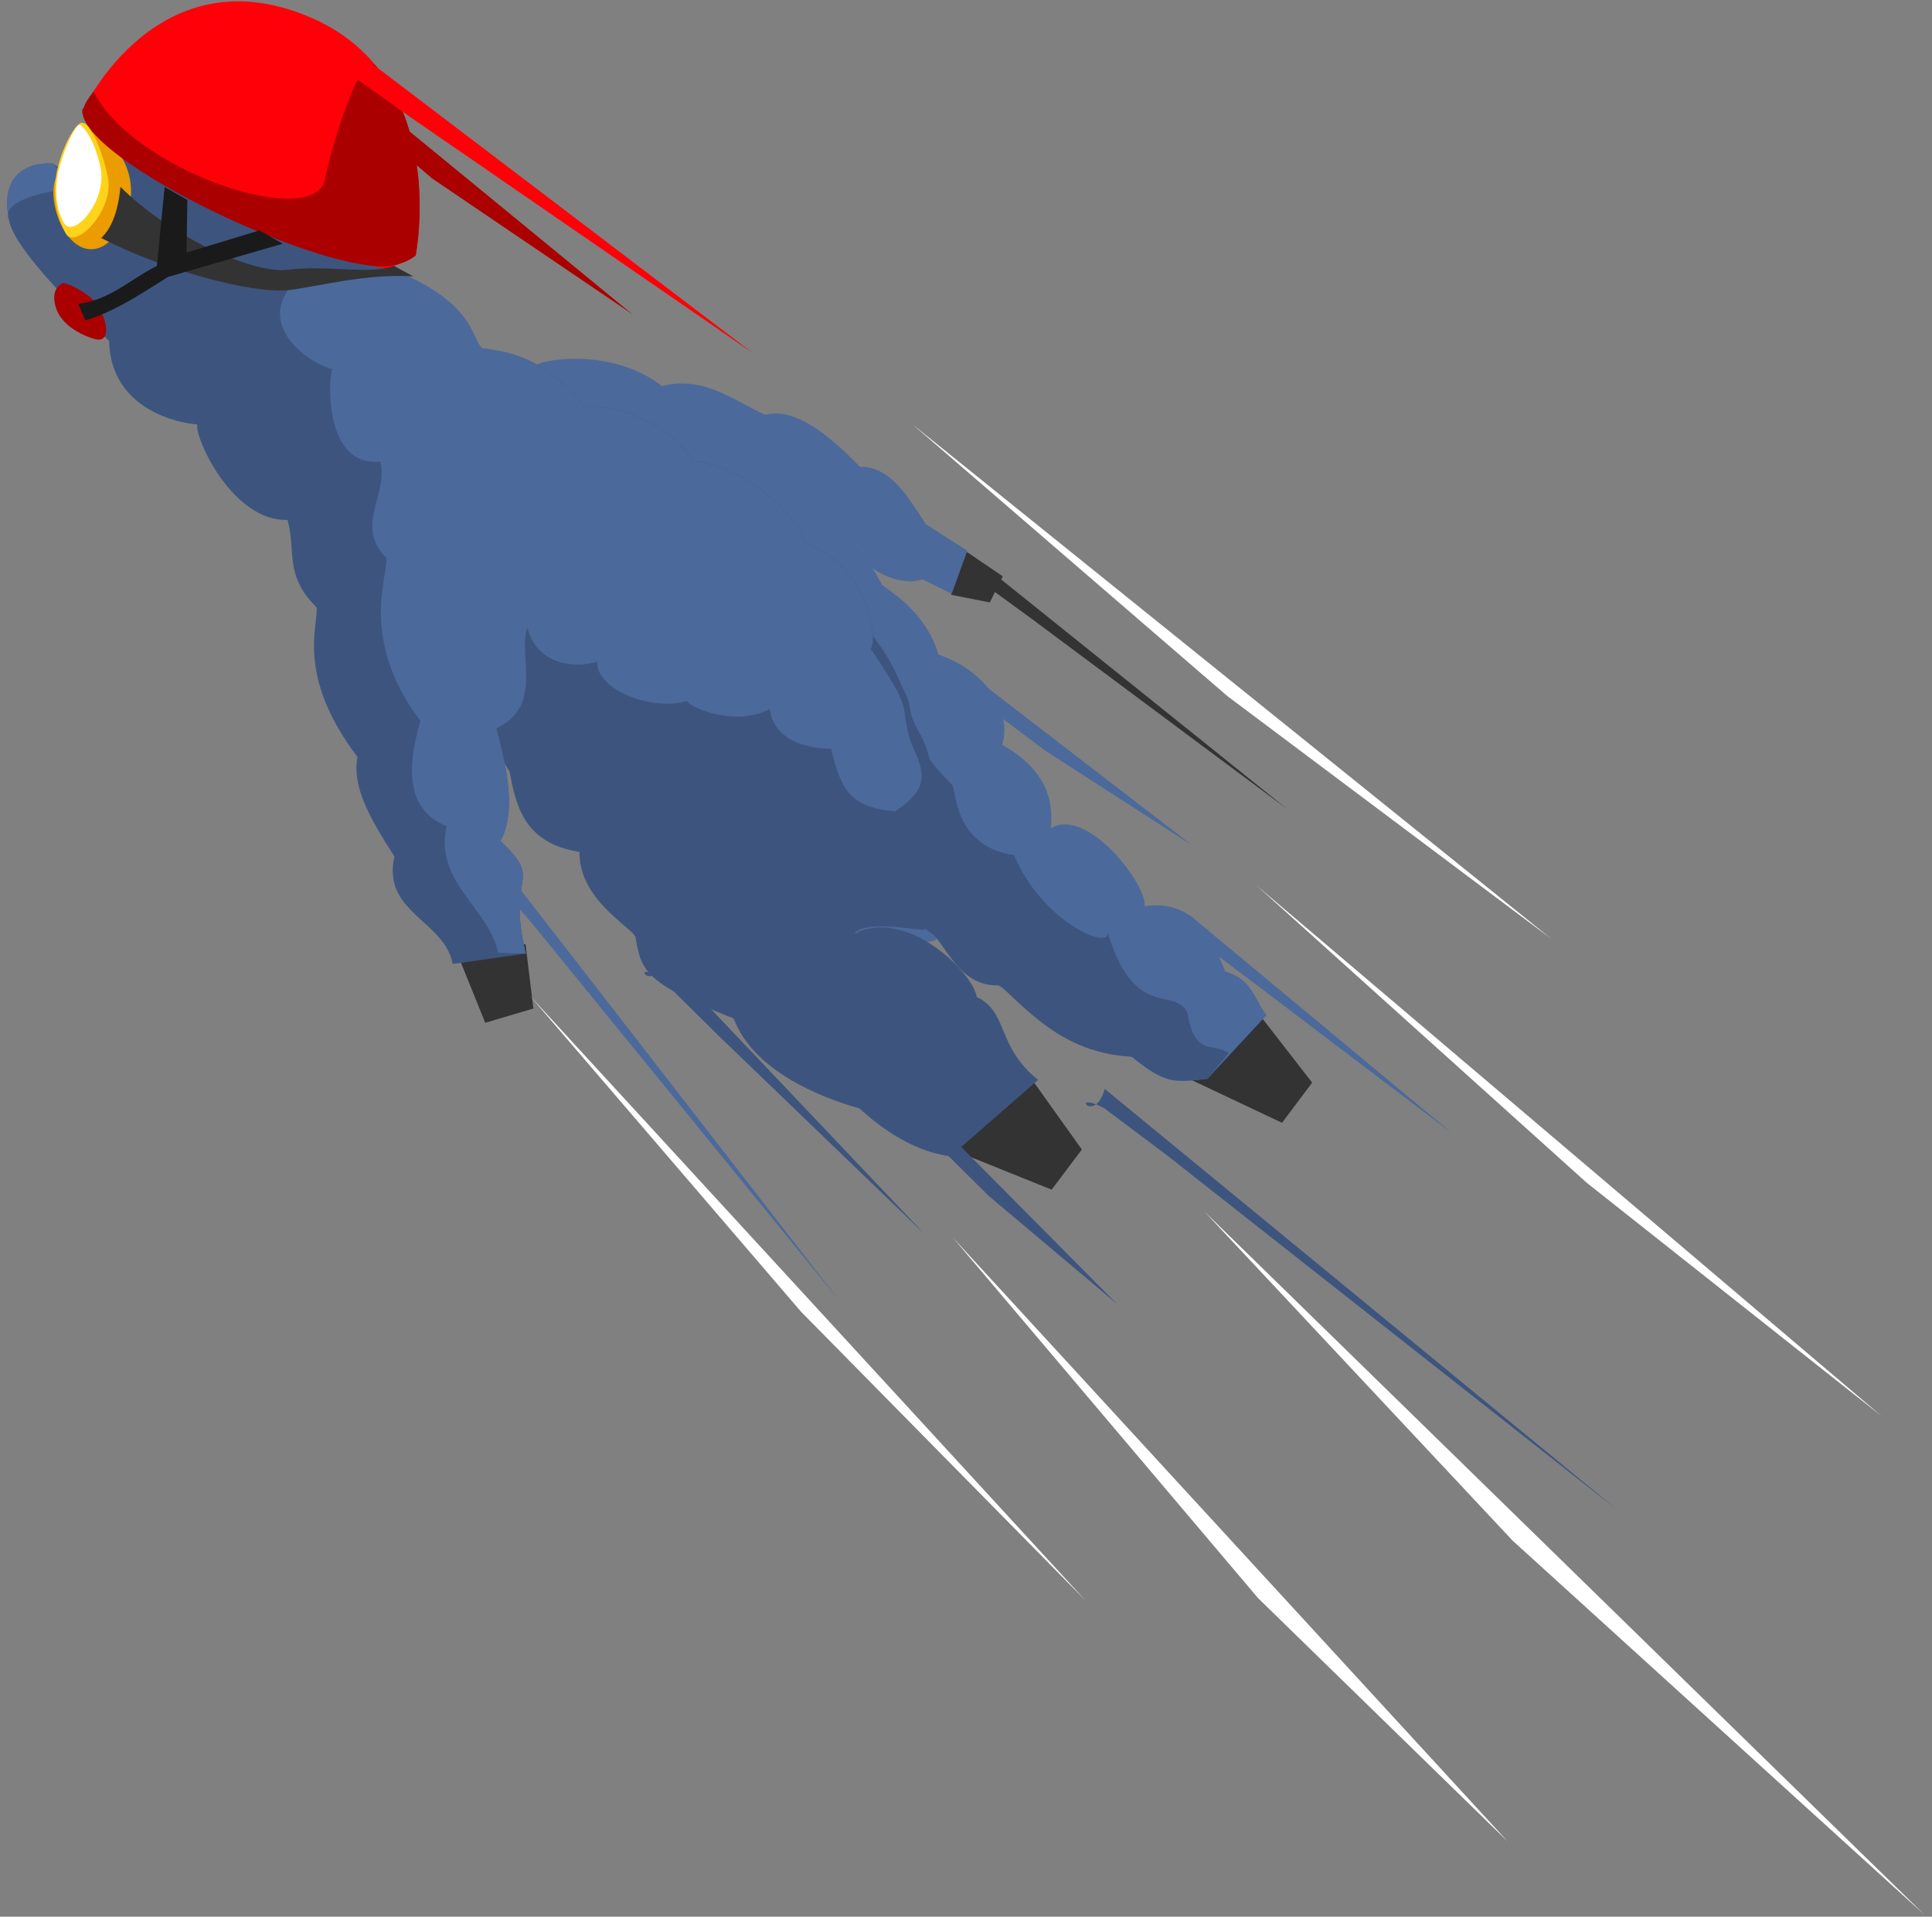<?xml version="1.0" encoding="UTF-8" standalone="no"?>
<svg
   inkscape:version="1.1.1 (3bf5ae0, 2021-09-20)"
   id="svg8"
   version="1.1"
   viewBox="0 0 46.341 45.982"
   height="173.789"
   width="175.146"
   xmlns:inkscape="http://www.inkscape.org/namespaces/inkscape"
   xmlns:sodipodi="http://sodipodi.sourceforge.net/DTD/sodipodi-0.dtd"
   xmlns="http://www.w3.org/2000/svg"
   xmlns:svg="http://www.w3.org/2000/svg"
   xmlns:rdf="http://www.w3.org/1999/02/22-rdf-syntax-ns#"
   xmlns:cc="http://creativecommons.org/ns#"
   xmlns:dc="http://purl.org/dc/elements/1.1/">
  <rect x="0" y="0" width="46.341" height="45.982" fill="#808080" stroke="none"/>
  <defs
     id="defs2" />
  <sodipodi:namedview
     borderlayer="true"
     units="px"
     showgrid="false"
     inkscape:document-rotation="0"
     inkscape:current-layer="layer1"
     inkscape:document-units="px"
     inkscape:cy="63.892149"
     inkscape:cx="108.33886"
     inkscape:zoom="1.979899"
     inkscape:pageshadow="2"
     inkscape:pageopacity="0"
     borderopacity="1.0"
     bordercolor="#666666"
     pagecolor="#585858"
     id="base"
     inkscape:pagecheckerboard="1"
     inkscape:snap-global="false"
     fit-margin-top="0"
     fit-margin-left="0"
     fit-margin-right="0"
     fit-margin-bottom="0"
     inkscape:window-width="1280"
     inkscape:window-height="967"
     inkscape:window-x="0"
     inkscape:window-y="1"
     inkscape:window-maximized="1" />
  <g
     id="layer1"
     inkscape:groupmode="layer"
     inkscape:label="Layer 1"
     transform="translate(-130.288,-110.813)">
    <g
       id="g116619"
       inkscape:label="izq"
       transform="matrix(1.02,0,0,1.02,43.41,-7.326)">
      <path
         style="vector-effect:none;fill:#333333;fill-opacity:1;stroke:none;stroke-width:0.132;stroke-linecap:butt;stroke-linejoin:miter;stroke-miterlimit:4;stroke-dasharray:none;stroke-dashoffset:0;stroke-opacity:1"
         d="m 107.967,128.849 7.468,5.996 -5.983,-4.456 -1.479,-1.078 c -0.857,-0.461 -0.256,0.422 -0.006,-0.463 z"
         id="path2136471"
         sodipodi:nodetypes="cccccc" />
      <path
         id="path2116209"
         style="vector-effect:none;fill:#333333;fill-opacity:1;stroke:none;stroke-width:0.132;stroke-linecap:butt;stroke-linejoin:miter;stroke-miterlimit:4;stroke-dasharray:none;stroke-dashoffset:0;stroke-opacity:1"
         d="m 107.739,128.686 1.016,0.692 -0.305,0.614 -0.905,-0.179 c -0.012,-0.207 -0.554,-0.72 0.194,-1.128 z m -10.723,9.267 c 0.149,-5.2e-4 0.319,0.024 0.519,0.085 l 0.182,1.505 -1.132,0.335 -0.644,-1.595 c 0.361,-0.108 0.627,-0.329 1.075,-0.33 z m 17.695,1.632 1.32,1.701 -0.709,0.944 -2.344,-1.108 c 0.3,-0.402 0.946,-1.256 1.733,-1.537 z m -5.33,1.543 1.234,1.731 -0.71,0.944 -2.415,-0.973 c 0.3,-0.402 1.105,-1.422 1.891,-1.703 z" />
      <path
         style="vector-effect:none;fill:#ff0008;fill-opacity:1;stroke:none;stroke-width:0.132;stroke-linecap:butt;stroke-linejoin:miter;stroke-miterlimit:4;stroke-dasharray:none;stroke-dashoffset:0;stroke-opacity:1"
         d="m 87.148,118.37 c -0.432,0.61 4.912,4.367 6.381,4.078 0.353,-0.07 1.421,-0.617 1.421,-0.617 0,0 0.824,-4.14 -2.418,-5.574 -3.634,-1.607 -5.384,2.111 -5.384,2.113 z"
         id="path1993908"
         sodipodi:nodetypes="cscsc" />
      <path
         style="vector-effect:none;fill:#4c699b;fill-opacity:1;stroke:none;stroke-width:0.132;stroke-linecap:butt;stroke-linejoin:miter;stroke-miterlimit:4;stroke-dasharray:none;stroke-dashoffset:0;stroke-opacity:1"
         d="m 103.861,127.875 c 1.006,0.027 1.572,0.799 2.058,1.705 0.262,0.2 1.053,0.686 1.321,1.638 1.142,0.383 1.746,1.371 1.498,2.121 1.297,0.723 1.162,1.649 1.148,1.962 0.88,-0.519 2.297,1.391 2.202,1.835 1.249,-0.178 1.63,0.867 1.897,1.534 0.652,0.191 0.687,0.667 0.973,1.027 l -1.39,1.499 c -0.794,0.084 -0.981,0.13 -1.782,-0.519 -1.647,-0.109 -2.322,-1.204 -3.187,-1.702 -0.35,0.127 -1.625,-1.33 -1.455,-1.193 0.502,0.405 -2.077,0.165 -2.322,-0.369 -0.326,-0.71 -1.849,-7.231 -1.817,-7.932 0.032,-0.702 0.855,-1.607 0.855,-1.607 z"
         id="path1996614"
         sodipodi:nodetypes="cccccccccccccsc" />
      <path
         style="vector-effect:none;fill:#3d557e;fill-opacity:1;stroke:none;stroke-width:0.132;stroke-linecap:butt;stroke-linejoin:miter;stroke-miterlimit:4;stroke-dasharray:none;stroke-dashoffset:0;stroke-opacity:1"
         d="m 104.324,130.148 c 0.278,-0.054 1.276,0.517 2.048,1.808 0.326,0.545 0.084,0.513 0.403,1.065 0.781,1.35 -0.31,1.945 -0.277,2.04 0.06,0.17 0.344,0.973 -0.171,0.767 -0.115,0.896 1.208,0.846 0.593,1.863 -0.252,0.006 -1.421,-0.234 -1.642,0.086 1.216,-0.612 2.771,0.904 2.866,1.493 0.762,0.375 0.448,1.151 1.442,1.951 l -2.06,1.798 c -0.622,-0.079 -1.351,-0.404 -2.139,-1.126 -0.948,-0.268 -2.495,-0.89 -2.959,-2.113 -2.045,-0.827 -2.176,-1.086 -2.31,-1.92 -0.097,-0.238 -1.332,-0.876 -1.317,-2 -1.319,-0.203 -1.502,-1.127 -1.642,-1.886 0,0 -1.108,-1.566 0.684,-2.346 1.878,-0.818 5.036,0.553 6.119,1.237 1.238,0.781 0.46,-2.713 0.362,-2.717 z"
         id="path1998302"
         sodipodi:nodetypes="cssscccccccccccsscc" />
      <path
         style="vector-effect:none;fill:#4c699b;fill-opacity:1;stroke:none;stroke-width:0.132;stroke-linecap:butt;stroke-linejoin:miter;stroke-miterlimit:4;stroke-dasharray:none;stroke-dashoffset:0;stroke-opacity:1"
         d="m 105.33,128.646 c 0.089,0.599 1.057,0.987 1.533,0.801 l 0.692,0.342 0.366,-1.014 -0.97,-0.621 c -0.428,-0.639 -0.808,-1.352 -1.558,-1.355 -0.691,-0.716 -1.519,-1.414 -2.228,-1.219 -0.764,-0.362 -1.471,-0.927 -2.425,-0.677 -0.831,-0.649 -1.979,-0.735 -2.758,-0.569 0,0 -1.11,0.245 -0.484,1.225 0.626,0.98 7.832,3.088 7.832,3.088 z"
         id="path2004609"
         sodipodi:nodetypes="cccccccccsc" />
      <path
         id="path2002465"
         style="display:inline;vector-effect:none;fill:#3d557e;fill-opacity:1;stroke:none;stroke-width:0.132;stroke-linecap:butt;stroke-linejoin:miter;stroke-miterlimit:4;stroke-dasharray:none;stroke-dashoffset:0;stroke-opacity:1"
         d="m 96.846,132.952 c 0.267,1.003 0.463,1.969 0.097,2.652 1.047,0.98 0.124,0.723 0.598,2.647 l -1.722,0.244 c -0.183,-1.018 -1.671,-1.207 -1.369,-2.528 -0.621,-0.96 -0.995,-1.665 -0.87,-2.342 -1.445,-1.912 -0.922,-3.065 -0.96,-3.517 -0.764,-0.752 -0.479,-1.299 -0.683,-2.056 -1.496,0.046 -2.445,-2.581 -2.028,-2.242 -0.417,-0.002 -2.133,-0.297 -2.17,-1.972 0,0 -2.169,-1.978 -2.346,-2.808 -0.321,-1.5 1.024,-1.373 1.043,-1.352 0.346,0.368 1.809,-0.394 1.637,-0.114 -0.07,0.114 5.671,2.618 6.098,2.553 1.905,0.781 2.088,1.667 2.343,1.9 0.816,0.086 1.578,0.347 2.398,1.36 1.323,-0.012 2.224,0.753 2.574,1.291 1.571,0.195 2.656,1.67 2.603,1.917 1.512,0.534 1.74,2.306 1.56,2.494 1.023,1.52 0.68,1.235 0.917,2.116 0.255,0.667 0.616,1.084 -0.346,1.709 -1.002,-0.097 -1.26,-0.438 -1.498,-1.47 -0.181,-0.21 -0.39,-0.182 -1.006,-0.643 -2.636,-0.578 -4.167,0.586 -6.869,0.16 z"
         sodipodi:nodetypes="ccccccccccscsccccccccccc" />
      <path
         style="vector-effect:none;fill:#3d557e;fill-opacity:1;stroke:none;stroke-width:0.132;stroke-linecap:butt;stroke-linejoin:miter;stroke-miterlimit:4;stroke-dasharray:none;stroke-dashoffset:0;stroke-opacity:1"
         d="m 103.257,128.677 c 1.006,0.027 1.572,0.799 2.058,1.705 0.262,0.2 0.911,0.965 1.178,1.917 0.173,1.31 0.984,1.817 1.092,2.019 0.077,0.239 0.09,1.413 1.441,1.62 0.621,1.512 2.19,2.23 2.202,1.835 0.635,2.087 1.605,1.231 1.875,1.886 0.162,1.026 0.619,0.675 0.965,0.933 l -0.499,0.603 c -0.794,0.084 -0.981,0.13 -1.782,-0.519 -1.488,-0.081 -2.282,-0.91 -3.097,-1.68 -0.977,0.062 -1.291,-1.024 -1.635,-1.239 -0.017,0.014 -1.263,-0.938 -0.697,-2.412 -0.326,-0.71 -3.987,-4.36 -3.955,-5.062 0.032,-0.702 0.855,-1.607 0.855,-1.607 z"
         id="path93462"
         sodipodi:nodetypes="cccccccccccccsc" />
      <path
         id="path82852"
         style="display:inline;vector-effect:none;fill:#4c699b;fill-opacity:1;stroke:none;stroke-width:0.132;stroke-linecap:butt;stroke-linejoin:miter;stroke-miterlimit:4;stroke-dasharray:none;stroke-dashoffset:0;stroke-opacity:1"
         d="m 96.846,132.952 c 0.267,1.003 0.463,1.969 0.097,2.652 1.047,0.98 0.124,0.723 0.598,2.647 l -0.655,-0.017 c -0.183,-1.018 -1.51,-1.662 -1.207,-2.983 -0.843,-0.333 -1.002,-1.165 -0.617,-2.471 -1.445,-1.912 -0.762,-3.383 -0.801,-3.835 -0.764,-0.752 0.061,-1.513 -0.143,-2.269 -1.394,0.151 -1.205,-2.167 -1.121,-2.169 -0.553,-0.133 -1.734,-0.976 -1.01,-1.916 -0.066,0.046 -2.682,-0.863 -3.821,-2.076 -0.498,-0.53 -3.169,-0.17 -2.773,0.516 -0.321,-1.5 1.024,-1.373 1.043,-1.352 0.198,0.441 5.405,2.768 5.552,2.891 0.103,0.086 2.037,-0.326 2.464,-0.391 1.905,0.781 1.806,1.605 2.061,1.839 0.816,0.086 1.578,0.347 2.398,1.36 1.323,-0.012 2.224,0.753 2.574,1.291 1.571,0.195 2.656,1.67 2.603,1.917 1.512,0.534 1.74,2.306 1.56,2.494 1.023,1.52 0.68,1.235 0.917,2.116 0.255,0.667 0.616,1.084 -0.346,1.709 -1.002,-0.097 -1.26,-0.438 -1.498,-1.47 -0.162,-0.007 -1.316,-0.008 -1.447,-0.936 -0.822,0.437 -1.929,-0.06 -1.942,-0.192 -0.765,0.245 -2.129,-0.222 -2.114,-0.924 -0.388,0.13 -1.388,0.172 -1.643,-0.804 -0.229,0.659 0.396,1.849 -0.73,2.374 z"
         sodipodi:nodetypes="ccccccccccsccscccccccccccccc" />
      <path
         style="vector-effect:none;fill:#ea9c00;fill-opacity:1;stroke:none;stroke-width:0.119;stroke-linecap:butt;stroke-linejoin:miter;stroke-miterlimit:4;stroke-dasharray:none;stroke-dashoffset:0;stroke-opacity:1"
         d="m 87.375,118.921 c 0,0 -0.566,0.502 -0.86,1.03 -0.295,0.53 0.207,1.946 0.973,1.707 0.408,-0.128 0.906,-0.869 0.733,-1.664 -0.173,-0.795 -0.846,-1.073 -0.846,-1.073 z"
         id="path2076644"
         sodipodi:nodetypes="csssc" />
      <path
         style="vector-effect:none;fill:#ab0000;fill-opacity:1;stroke:none;stroke-width:0.132;stroke-linecap:butt;stroke-linejoin:miter;stroke-miterlimit:4;stroke-dasharray:none;stroke-dashoffset:0;stroke-opacity:1"
         d="m 87.109,118.4 c -0.083,1.191 5.855,3.974 7.326,3.663 0.352,-0.074 0.514,-0.233 0.514,-0.233 0,0 0.529,-2.656 -0.927,-4.45 -0.362,-0.446 -1.072,1.96 -1.204,2.653 -0.234,1.228 -4.499,-0.18 -5.444,-2.058 -0.29,0.373 -0.188,0.361 -0.266,0.424 z"
         id="path2071300"
         sodipodi:nodetypes="cscsscc" />
      <path
         style="vector-effect:none;fill:#ffd31a;fill-opacity:1;stroke:none;stroke-width:0.119;stroke-linecap:butt;stroke-linejoin:miter;stroke-miterlimit:4;stroke-dasharray:none;stroke-dashoffset:0;stroke-opacity:1"
         d="m 87.123,118.718 c -0.101,-0.083 -0.444,0.426 -0.596,1.071 -0.138,0.589 -0.015,1.167 0.202,1.536 0.216,0.369 1.147,-0.552 0.98,-1.348 -0.167,-0.796 -0.466,-1.285 -0.586,-1.259 z"
         id="path2087226"
         sodipodi:nodetypes="csssc" />
      <path
         style="vector-effect:none;fill:#ffffff;fill-opacity:1;stroke:none;stroke-width:0.119;stroke-linecap:butt;stroke-linejoin:miter;stroke-miterlimit:4;stroke-dasharray:none;stroke-dashoffset:0;stroke-opacity:1"
         d="m 87.064,118.765 c -0.054,-0.058 -0.24,0.212 -0.445,0.834 -0.19,0.575 -0.152,1.106 0.065,1.475 0.216,0.369 1.025,-0.525 0.852,-1.32 -0.173,-0.795 -0.471,-0.99 -0.471,-0.99 z"
         id="path2076526"
         sodipodi:nodetypes="csssc" />
      <path
         style="vector-effect:none;fill:#333333;fill-opacity:1;stroke:none;stroke-width:0.132;stroke-linecap:butt;stroke-linejoin:miter;stroke-miterlimit:4;stroke-dasharray:none;stroke-dashoffset:0;stroke-opacity:1"
         d="m 88.007,120.218 c 1.274,1.261 3.187,2.038 3.898,1.952 1.04,-0.125 1.913,0.124 2.537,-0.092 l 0.451,0.245 c -1.134,-0.073 -2.305,0.254 -2.936,0.323 -0.858,0.094 -2.993,-0.489 -4.403,-1.226 0.256,-0.238 0.4,-0.648 0.453,-1.202 z"
         id="path2094672"
         sodipodi:nodetypes="csccsccc" />
      <path
         style="vector-effect:none;fill:#ab0000;fill-opacity:1;stroke:none;stroke-width:0.132;stroke-linecap:butt;stroke-linejoin:miter;stroke-miterlimit:4;stroke-dasharray:none;stroke-dashoffset:0;stroke-opacity:1"
         d="m 86.664,122.476 c 0,0 -0.341,0.11 -0.165,0.612 0.177,0.502 0.86,0.705 0.947,0.719 0.414,0.07 0.202,-0.735 -0.197,-1.032 -0.336,-0.25 -0.585,-0.3 -0.585,-0.3 z"
         id="path2107283"
         sodipodi:nodetypes="csssc" />
      <path
         style="vector-effect:none;fill:#1a1a1a;fill-opacity:1;stroke:none;stroke-width:0.132;stroke-linecap:butt;stroke-linejoin:miter;stroke-miterlimit:4;stroke-dasharray:none;stroke-dashoffset:0;stroke-opacity:1"
         d="m 89.046,120.222 -0.182,1.857 c -0.615,0.298 -1.093,0.799 -1.849,0.889 l 0.169,0.388 c 0.692,-0.206 1.311,-0.625 1.94,-1.02 l 2.699,-0.781 -0.55,-0.313 -1.713,0.522 0.021,-1.239 z"
         id="path2101323"
         sodipodi:nodetypes="cccccccccc" />
      <path
         style="vector-effect:none;fill:#ff0008;fill-opacity:1;stroke:none;stroke-width:0.132;stroke-linecap:butt;stroke-linejoin:miter;stroke-miterlimit:4;stroke-dasharray:none;stroke-dashoffset:0;stroke-opacity:1"
         d="m 92.644,116.347 10.234,7.78 -8.046,-5.544 -1.354,-0.963 c -0.904,-0.362 -0.983,-0.367 -0.833,-1.274 z"
         id="path2122053"
         sodipodi:nodetypes="ccccc" />
      <path
         style="vector-effect:none;fill:#ab0000;fill-opacity:1;stroke:none;stroke-width:0.132;stroke-linecap:butt;stroke-linejoin:miter;stroke-miterlimit:4;stroke-dasharray:none;stroke-dashoffset:0;stroke-opacity:1"
         d="m 93.678,117.988 6.368,5.226 -4.717,-3.199 -1.04,-0.898 c -0.904,-0.362 -0.76,-0.222 -0.611,-1.129 z"
         id="path2126888"
         sodipodi:nodetypes="ccccc" />
      <path
         style="vector-effect:none;fill:#4c699b;fill-opacity:1;stroke:none;stroke-width:0.132;stroke-linecap:butt;stroke-linejoin:miter;stroke-miterlimit:4;stroke-dasharray:none;stroke-dashoffset:0;stroke-opacity:1"
         d="m 113.136,137.333 6.193,5.149 -4.73,-3.588 -1.463,-1.098 c -0.851,-0.473 -0.262,0.418 2.7e-4,-0.463 z"
         id="path2132120"
         sodipodi:nodetypes="ccccc" />
      <path
         style="vector-effect:none;fill:#4c699b;fill-opacity:1;stroke:none;stroke-width:0.132;stroke-linecap:butt;stroke-linejoin:miter;stroke-miterlimit:4;stroke-dasharray:none;stroke-dashoffset:0;stroke-opacity:1"
         d="m 108.301,131.924 4.903,3.776 -3.44,-2.215 -1.463,-1.098 c -0.851,-0.473 -0.262,0.418 2.7e-4,-0.463 z"
         id="path2136469"
         sodipodi:nodetypes="ccccc" />
      <path
         style="vector-effect:none;fill:#3d557e;fill-opacity:1;stroke:none;stroke-width:0.132;stroke-linecap:butt;stroke-linejoin:miter;stroke-miterlimit:4;stroke-dasharray:none;stroke-dashoffset:0;stroke-opacity:1"
         d="m 100.819,138.422 6.089,6.417 -4.852,-4.672 -1.3,-1.287 c -0.779,-0.584 -0.317,0.379 0.063,-0.459 z"
         id="path2136473"
         sodipodi:nodetypes="cccccc" />
      <path
         style="vector-effect:none;fill:#3d557e;fill-opacity:1;stroke:none;stroke-width:0.132;stroke-linecap:butt;stroke-linejoin:miter;stroke-miterlimit:4;stroke-dasharray:none;stroke-dashoffset:0;stroke-opacity:1"
         d="m 107.194,142.21 4.243,4.277 -3.005,-2.531 -1.3,-1.287 c -0.779,-0.584 -0.317,0.379 0.063,-0.459 z"
         id="path2140650"
         sodipodi:nodetypes="cccccc" />
      <path
         style="vector-effect:none;fill:#4c699b;fill-opacity:1;stroke:none;stroke-width:0.132;stroke-linecap:butt;stroke-linejoin:miter;stroke-miterlimit:4;stroke-dasharray:none;stroke-dashoffset:0;stroke-opacity:1"
         d="m 96.642,135.752 8.284,10.679 -7.196,-8.837 -1.189,-1.39 c -0.728,-0.646 -0.347,0.351 0.101,-0.452 z"
         id="path2140652"
         sodipodi:nodetypes="ccccc" />
      <path
         style="vector-effect:none;fill:#3d557e;fill-opacity:1;stroke:none;stroke-width:0.132;stroke-linecap:butt;stroke-linejoin:miter;stroke-miterlimit:4;stroke-dasharray:none;stroke-dashoffset:0;stroke-opacity:1"
         d="m 111.154,141.434 12.063,9.909 -10.6,-8.348 -1.463,-1.098 c -0.851,-0.473 -0.262,0.418 2.7e-4,-0.463 z"
         id="path2140654"
         sodipodi:nodetypes="ccccc" />
      <path
         style="vector-effect:none;fill:#ffffff;fill-opacity:1;stroke:none;stroke-width:0.228;stroke-linecap:butt;stroke-linejoin:miter;stroke-miterlimit:4;stroke-dasharray:none;stroke-dashoffset:0;stroke-opacity:1"
         d="m 113.501,144.321 16.928,16.536 -9.683,-8.798 z"
         id="path2140656"
         sodipodi:nodetypes="cccc" />
      <path
         style="vector-effect:none;fill:#ffffff;fill-opacity:1;stroke:none;stroke-width:0.228;stroke-linecap:butt;stroke-linejoin:miter;stroke-miterlimit:4;stroke-dasharray:none;stroke-dashoffset:0;stroke-opacity:1"
         d="m 114.719,136.645 14.709,12.49 -6.938,-5.492 z"
         id="path2141269"
         sodipodi:nodetypes="cccc" />
      <path
         style="vector-effect:none;fill:#ffffff;fill-opacity:1;stroke:none;stroke-width:0.228;stroke-linecap:butt;stroke-linejoin:miter;stroke-miterlimit:4;stroke-dasharray:none;stroke-dashoffset:0;stroke-opacity:1"
         d="m 107.58,144.928 13.054,14.211 -5.875,-5.729 z"
         id="path2141484"
         sodipodi:nodetypes="cccc" />
      <path
         style="vector-effect:none;fill:#ffffff;fill-opacity:1;stroke:none;stroke-width:0.228;stroke-linecap:butt;stroke-linejoin:miter;stroke-miterlimit:4;stroke-dasharray:none;stroke-dashoffset:0;stroke-opacity:1"
         d="m 97.638,139.245 13.054,14.211 -6.68,-6.782 z"
         id="path2141486"
         sodipodi:nodetypes="cccc" />
      <path
         style="vector-effect:none;fill:#ffffff;fill-opacity:1;stroke:none;stroke-width:0.228;stroke-linecap:butt;stroke-linejoin:miter;stroke-miterlimit:4;stroke-dasharray:none;stroke-dashoffset:0;stroke-opacity:1"
         d="m 106.628,125.8 15.027,12.105 -7.617,-5.71 z"
         id="path2141587"
         sodipodi:nodetypes="cccc" />
    </g>
  </g>
</svg>
